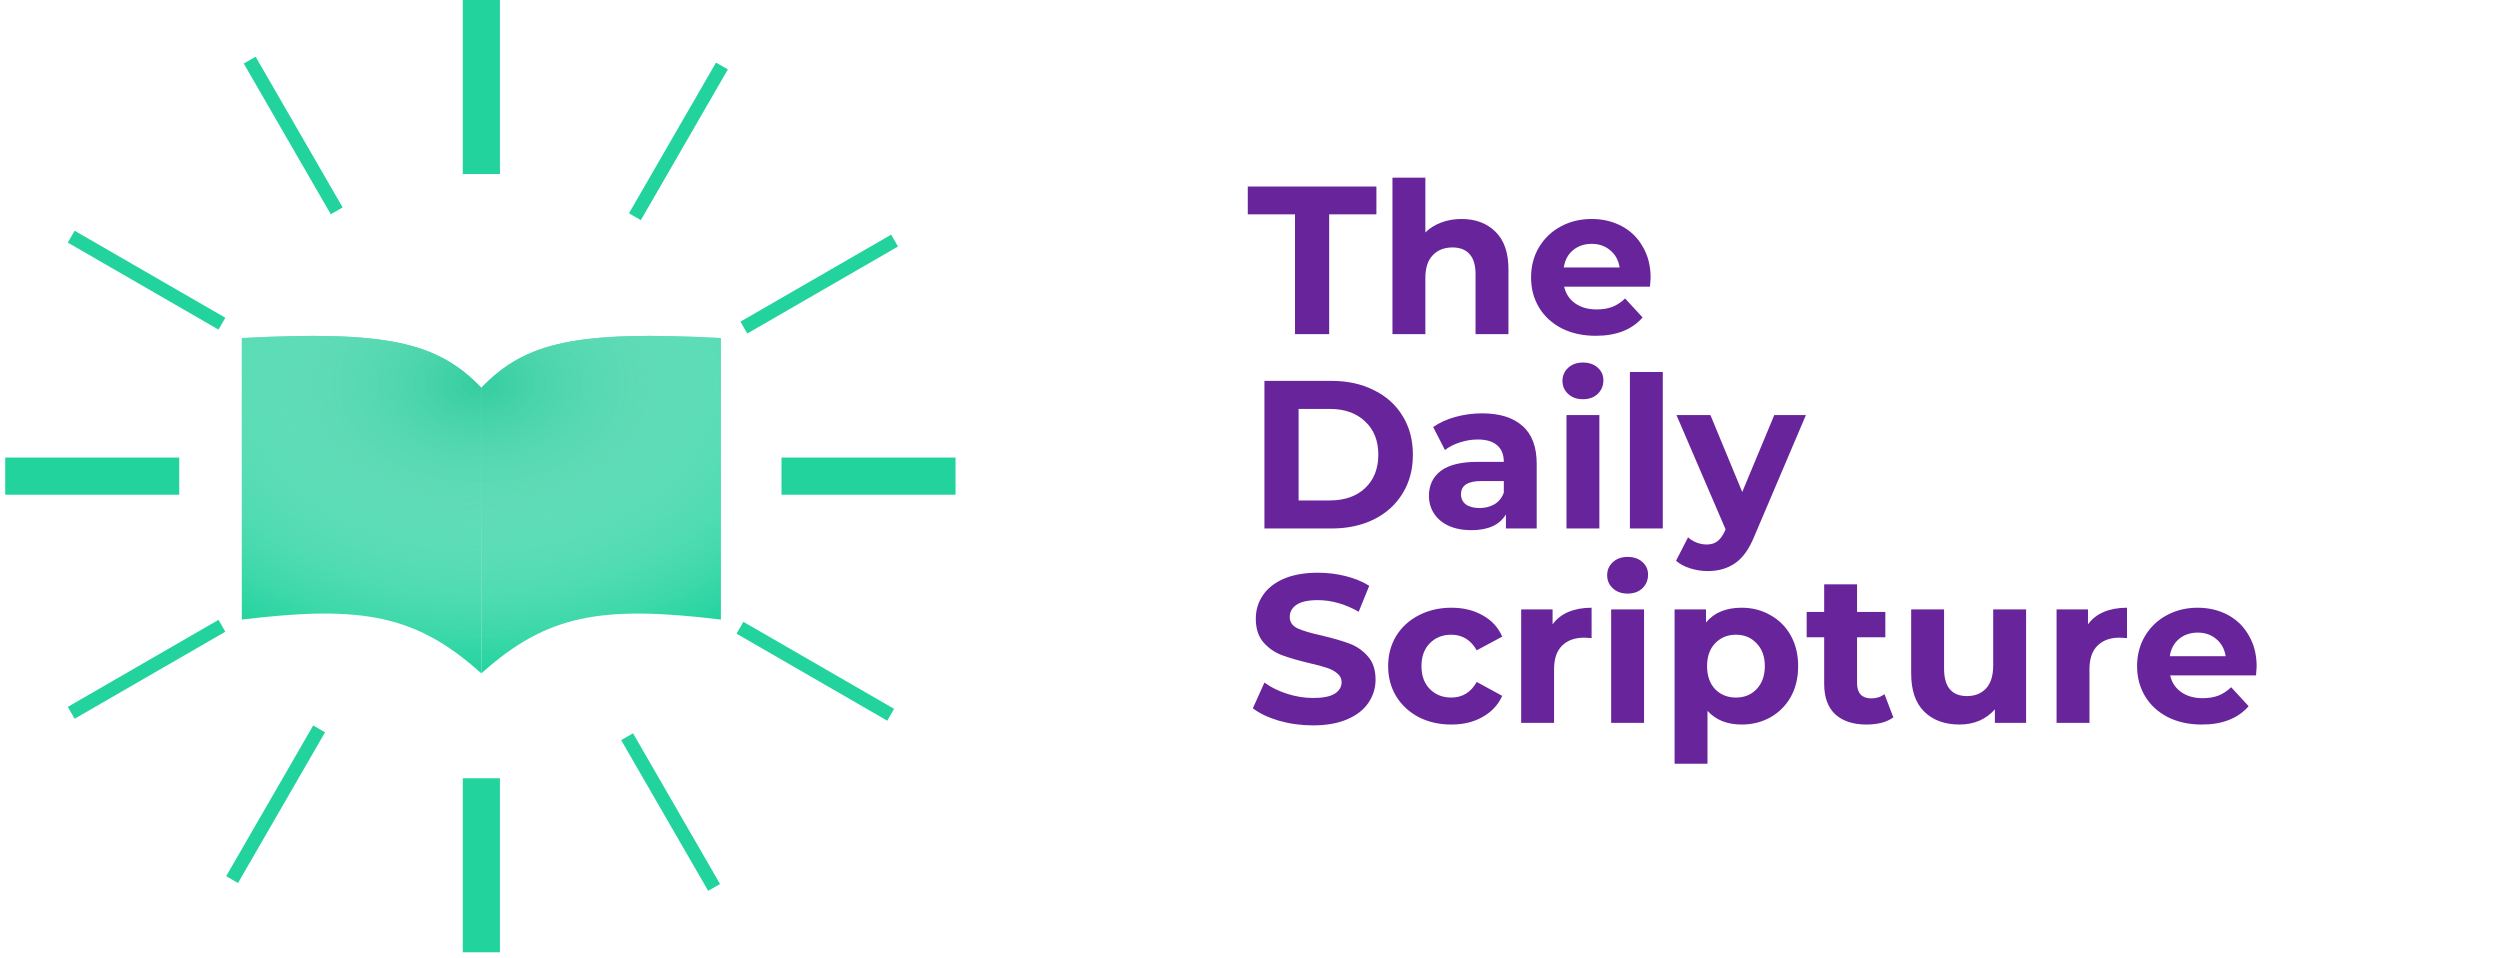<svg width="373" height="143" viewBox="0 0 373 143" fill="none" xmlns="http://www.w3.org/2000/svg">
<path fill-rule="evenodd" clip-rule="evenodd" d="M36.078 50.431V92.443C54.023 90.255 62.066 91.722 71.818 100.466V57.871C65.249 50.976 57.478 49.32 36.078 50.431Z" fill="#22D39E"/>
<path fill-rule="evenodd" clip-rule="evenodd" d="M36.078 50.431V92.443C54.023 90.255 62.066 91.722 71.818 100.466V57.871C65.249 50.976 57.478 49.32 36.078 50.431Z" fill="url(#paint0_angular)"/>
<path d="M71.818 57.871V100.466C81.569 91.722 89.612 90.255 107.557 92.443V50.431C86.157 49.32 78.386 50.976 71.818 57.871Z" fill="#22D39E"/>
<path d="M71.818 57.871V100.466C81.569 91.722 89.612 90.255 107.557 92.443V50.431C86.157 49.32 78.386 50.976 71.818 57.871Z" fill="url(#paint1_angular)"/>
<rect x="46.727" y="108.239" width="2.042" height="25.966" transform="rotate(30 46.727 108.239)" fill="#22D39E"/>
<rect x="106.827" y="9.336" width="2.042" height="25.966" transform="rotate(30 106.827 9.336)" fill="#22D39E"/>
<rect x="132.961" y="35.01" width="2.042" height="25.966" transform="rotate(60 132.961 35.01)" fill="#22D39E"/>
<rect x="133.399" y="105.759" width="2.042" height="25.966" transform="rotate(120 133.399 105.759)" fill="#22D39E"/>
<rect x="33.621" y="47.409" width="2.042" height="25.966" transform="rotate(120 33.621 47.409)" fill="#22D39E"/>
<rect x="107.429" y="131.893" width="2.042" height="25.966" transform="rotate(150 107.429 131.893)" fill="#22D39E"/>
<rect x="51.122" y="30.948" width="2.042" height="25.966" transform="rotate(150 51.122 30.948)" fill="#22D39E"/>
<rect x="32.6" y="92.484" width="2.042" height="25.966" transform="rotate(60 32.6 92.484)" fill="#22D39E"/>
<rect x="69.046" width="5.543" height="25.966" fill="#22D39E"/>
<rect x="0.777" y="73.812" width="5.543" height="25.966" transform="rotate(-90 0.777 73.812)" fill="#22D39E"/>
<rect x="69.046" y="116.116" width="5.543" height="25.966" fill="#22D39E"/>
<rect x="116.601" y="73.812" width="5.543" height="25.966" transform="rotate(-90 116.601 73.812)" fill="#22D39E"/>
<path d="M193.216 31.98H186.169V27.827H205.36V31.98H198.313V49.849H193.216V31.98ZM218.044 32.672C220.142 32.672 221.83 33.301 223.109 34.559C224.41 35.818 225.06 37.684 225.06 40.159V49.849H220.152V40.914C220.152 39.572 219.858 38.576 219.271 37.926C218.684 37.255 217.834 36.919 216.723 36.919C215.485 36.919 214.5 37.307 213.765 38.083C213.031 38.838 212.664 39.971 212.664 41.481V49.849H207.756V26.505H212.664V34.685C213.315 34.035 214.101 33.542 215.024 33.206C215.947 32.85 216.954 32.672 218.044 32.672ZM246.273 41.449C246.273 41.512 246.242 41.953 246.179 42.771H233.374C233.605 43.819 234.15 44.648 235.01 45.256C235.87 45.864 236.94 46.168 238.219 46.168C239.1 46.168 239.876 46.043 240.547 45.791C241.239 45.518 241.879 45.099 242.466 44.532L245.078 47.364C243.484 49.189 241.155 50.101 238.093 50.101C236.185 50.101 234.496 49.734 233.028 49C231.56 48.245 230.427 47.207 229.63 45.885C228.833 44.564 228.435 43.064 228.435 41.386C228.435 39.729 228.823 38.24 229.599 36.919C230.396 35.577 231.476 34.538 232.839 33.804C234.223 33.049 235.765 32.672 237.464 32.672C239.121 32.672 240.621 33.028 241.963 33.741C243.305 34.454 244.354 35.482 245.109 36.825C245.885 38.146 246.273 39.688 246.273 41.449ZM237.495 36.384C236.384 36.384 235.45 36.699 234.695 37.328C233.94 37.957 233.479 38.817 233.311 39.908H241.648C241.48 38.838 241.019 37.989 240.264 37.359C239.509 36.709 238.586 36.384 237.495 36.384ZM188.654 56.827H198.659C201.05 56.827 203.158 57.288 204.983 58.211C206.828 59.113 208.255 60.392 209.261 62.049C210.289 63.706 210.803 65.636 210.803 67.838C210.803 70.04 210.289 71.97 209.261 73.627C208.255 75.284 206.828 76.574 204.983 77.496C203.158 78.398 201.05 78.849 198.659 78.849H188.654V56.827ZM198.407 74.665C200.61 74.665 202.361 74.057 203.661 72.84C204.983 71.603 205.643 69.935 205.643 67.838C205.643 65.741 204.983 64.084 203.661 62.867C202.361 61.63 200.61 61.011 198.407 61.011H193.751V74.665H198.407ZM221.128 61.672C223.749 61.672 225.763 62.301 227.168 63.559C228.573 64.797 229.276 66.674 229.276 69.191V78.849H224.683V76.742C223.76 78.314 222.04 79.101 219.523 79.101C218.223 79.101 217.09 78.881 216.125 78.44C215.181 78 214.458 77.392 213.955 76.616C213.451 75.84 213.199 74.959 213.199 73.973C213.199 72.4 213.787 71.162 214.961 70.26C216.157 69.359 217.992 68.908 220.467 68.908H224.368C224.368 67.838 224.043 67.02 223.393 66.454C222.743 65.867 221.767 65.573 220.467 65.573C219.565 65.573 218.674 65.72 217.793 66.013C216.933 66.286 216.199 66.663 215.59 67.146L213.829 63.717C214.752 63.066 215.853 62.563 217.132 62.206C218.432 61.85 219.764 61.672 221.128 61.672ZM220.75 75.798C221.589 75.798 222.334 75.609 222.984 75.231C223.634 74.833 224.095 74.256 224.368 73.501V71.771H221.002C218.988 71.771 217.982 72.431 217.982 73.753C217.982 74.382 218.223 74.885 218.705 75.263C219.208 75.619 219.89 75.798 220.75 75.798ZM233.718 61.923H238.626V78.849H233.718V61.923ZM236.172 59.564C235.27 59.564 234.536 59.302 233.97 58.777C233.403 58.253 233.12 57.603 233.12 56.827C233.12 56.051 233.403 55.4 233.97 54.876C234.536 54.352 235.27 54.09 236.172 54.09C237.074 54.09 237.808 54.341 238.374 54.845C238.94 55.348 239.224 55.977 239.224 56.732C239.224 57.55 238.94 58.232 238.374 58.777C237.808 59.302 237.074 59.564 236.172 59.564ZM243.181 55.505H248.089V78.849H243.181V55.505ZM269.444 61.923L261.799 79.888C261.023 81.838 260.058 83.212 258.904 84.009C257.772 84.806 256.398 85.204 254.783 85.204C253.902 85.204 253.032 85.068 252.172 84.796C251.312 84.523 250.609 84.145 250.064 83.663L251.857 80.171C252.235 80.506 252.665 80.769 253.147 80.957C253.65 81.146 254.143 81.24 254.626 81.24C255.297 81.24 255.842 81.073 256.262 80.737C256.681 80.422 257.059 79.888 257.394 79.132L257.457 78.975L250.127 61.923H255.192L259.943 73.407L264.725 61.923H269.444ZM195.891 108.227C194.15 108.227 192.461 107.996 190.825 107.535C189.21 107.052 187.91 106.434 186.924 105.679L188.654 101.84C189.598 102.532 190.72 103.088 192.021 103.508C193.321 103.927 194.622 104.137 195.922 104.137C197.369 104.137 198.439 103.927 199.131 103.508C199.823 103.067 200.169 102.49 200.169 101.777C200.169 101.253 199.959 100.823 199.54 100.487C199.141 100.131 198.617 99.848 197.967 99.638C197.338 99.428 196.478 99.198 195.387 98.946C193.709 98.547 192.335 98.149 191.266 97.75C190.196 97.352 189.273 96.712 188.497 95.831C187.742 94.95 187.365 93.776 187.365 92.308C187.365 91.028 187.711 89.875 188.403 88.847C189.095 87.798 190.133 86.97 191.517 86.362C192.923 85.753 194.632 85.449 196.646 85.449C198.051 85.449 199.425 85.617 200.767 85.953C202.109 86.288 203.284 86.77 204.291 87.4L202.718 91.269C200.683 90.116 198.649 89.539 196.614 89.539C195.188 89.539 194.129 89.77 193.437 90.231C192.765 90.693 192.43 91.301 192.43 92.056C192.43 92.811 192.818 93.377 193.594 93.755C194.391 94.111 195.597 94.468 197.212 94.825C198.89 95.223 200.264 95.621 201.333 96.02C202.403 96.418 203.315 97.048 204.07 97.908C204.846 98.768 205.234 99.932 205.234 101.4C205.234 102.658 204.878 103.812 204.165 104.861C203.473 105.888 202.424 106.706 201.019 107.315C199.613 107.923 197.904 108.227 195.891 108.227ZM216.551 108.101C214.747 108.101 213.122 107.734 211.674 107C210.248 106.245 209.126 105.207 208.308 103.885C207.511 102.564 207.112 101.064 207.112 99.386C207.112 97.708 207.511 96.209 208.308 94.887C209.126 93.566 210.248 92.538 211.674 91.804C213.122 91.049 214.747 90.672 216.551 90.672C218.334 90.672 219.886 91.049 221.207 91.804C222.549 92.538 223.525 93.597 224.133 94.982L220.326 97.027C219.445 95.475 218.176 94.699 216.519 94.699C215.24 94.699 214.181 95.118 213.342 95.957C212.503 96.796 212.083 97.939 212.083 99.386C212.083 100.834 212.503 101.977 213.342 102.816C214.181 103.655 215.24 104.074 216.519 104.074C218.197 104.074 219.466 103.298 220.326 101.746L224.133 103.822C223.525 105.165 222.549 106.213 221.207 106.968C219.886 107.724 218.334 108.101 216.551 108.101ZM231.646 93.157C232.234 92.339 233.02 91.72 234.006 91.301C235.013 90.881 236.166 90.672 237.467 90.672V95.202C236.921 95.16 236.554 95.139 236.366 95.139C234.96 95.139 233.859 95.538 233.062 96.335C232.265 97.111 231.867 98.285 231.867 99.858V107.849H226.959V90.923H231.646V93.157ZM240.385 90.923H245.293V107.849H240.385V90.923ZM242.839 88.564C241.937 88.564 241.203 88.302 240.637 87.777C240.07 87.253 239.787 86.603 239.787 85.827C239.787 85.051 240.07 84.4 240.637 83.876C241.203 83.352 241.937 83.09 242.839 83.09C243.741 83.09 244.475 83.341 245.041 83.845C245.607 84.348 245.891 84.977 245.891 85.732C245.891 86.55 245.607 87.232 245.041 87.777C244.475 88.302 243.741 88.564 242.839 88.564ZM259.852 90.672C261.425 90.672 262.852 91.039 264.131 91.773C265.431 92.486 266.449 93.503 267.183 94.825C267.917 96.125 268.284 97.645 268.284 99.386C268.284 101.127 267.917 102.658 267.183 103.98C266.449 105.28 265.431 106.297 264.131 107.031C262.852 107.744 261.425 108.101 259.852 108.101C257.692 108.101 255.993 107.419 254.756 106.056V113.953H249.848V90.923H254.535V92.874C255.752 91.406 257.524 90.672 259.852 90.672ZM259.003 104.074C260.261 104.074 261.289 103.655 262.086 102.816C262.904 101.956 263.313 100.813 263.313 99.386C263.313 97.96 262.904 96.828 262.086 95.989C261.289 95.129 260.261 94.699 259.003 94.699C257.745 94.699 256.706 95.129 255.888 95.989C255.091 96.828 254.693 97.96 254.693 99.386C254.693 100.813 255.091 101.956 255.888 102.816C256.706 103.655 257.745 104.074 259.003 104.074ZM282.486 107.031C282.004 107.388 281.406 107.661 280.693 107.849C280.001 108.017 279.267 108.101 278.491 108.101C276.477 108.101 274.915 107.587 273.803 106.559C272.712 105.532 272.167 104.022 272.167 102.029V95.076H269.556V91.301H272.167V87.18H277.075V91.301H281.291V95.076H277.075V101.966C277.075 102.679 277.253 103.235 277.61 103.634C277.987 104.011 278.512 104.2 279.183 104.2C279.959 104.2 280.62 103.99 281.165 103.571L282.486 107.031ZM302.293 90.923V107.849H297.637V105.836C296.987 106.57 296.211 107.136 295.309 107.535C294.407 107.912 293.432 108.101 292.383 108.101C290.16 108.101 288.398 107.461 287.098 106.182C285.797 104.903 285.147 103.004 285.147 100.487V90.923H290.055V99.764C290.055 102.49 291.198 103.854 293.484 103.854C294.659 103.854 295.603 103.476 296.316 102.721C297.029 101.945 297.385 100.802 297.385 99.292V90.923H302.293ZM311.528 93.157C312.115 92.339 312.902 91.72 313.887 91.301C314.894 90.881 316.048 90.672 317.348 90.672V95.202C316.803 95.16 316.436 95.139 316.247 95.139C314.842 95.139 313.741 95.538 312.944 96.335C312.147 97.111 311.748 98.285 311.748 99.858V107.849H306.84V90.923H311.528V93.157ZM336.693 99.449C336.693 99.512 336.661 99.953 336.598 100.771H323.794C324.024 101.819 324.57 102.648 325.43 103.256C326.29 103.864 327.359 104.168 328.639 104.168C329.52 104.168 330.296 104.043 330.967 103.791C331.659 103.518 332.299 103.099 332.886 102.532L335.497 105.364C333.903 107.189 331.575 108.101 328.513 108.101C326.604 108.101 324.916 107.734 323.448 107C321.979 106.245 320.847 105.207 320.05 103.885C319.253 102.564 318.854 101.064 318.854 99.386C318.854 97.729 319.242 96.24 320.018 94.919C320.815 93.577 321.895 92.538 323.259 91.804C324.643 91.049 326.185 90.672 327.884 90.672C329.541 90.672 331.04 91.028 332.382 91.741C333.725 92.454 334.774 93.482 335.529 94.825C336.305 96.146 336.693 97.688 336.693 99.449ZM327.915 94.384C326.803 94.384 325.87 94.699 325.115 95.328C324.36 95.957 323.898 96.817 323.731 97.908H332.068C331.9 96.838 331.439 95.989 330.684 95.359C329.929 94.709 329.006 94.384 327.915 94.384Z" fill="#67249B"/>
<defs>
<radialGradient id="paint0_angular" cx="0" cy="0" r="1" gradientUnits="userSpaceOnUse" gradientTransform="translate(71.672 57.262) rotate(89.806) scale(43.204 61.332)">
<stop stop-color="#33CD9F"/>
<stop offset="1" stop-color="white" stop-opacity="0"/>
</radialGradient>
<radialGradient id="paint1_angular" cx="0" cy="0" r="1" gradientUnits="userSpaceOnUse" gradientTransform="translate(71.672 57.262) rotate(89.806) scale(43.204 61.332)">
<stop stop-color="#33CD9F"/>
<stop offset="1" stop-color="white" stop-opacity="0"/>
</radialGradient>
</defs>
</svg>
